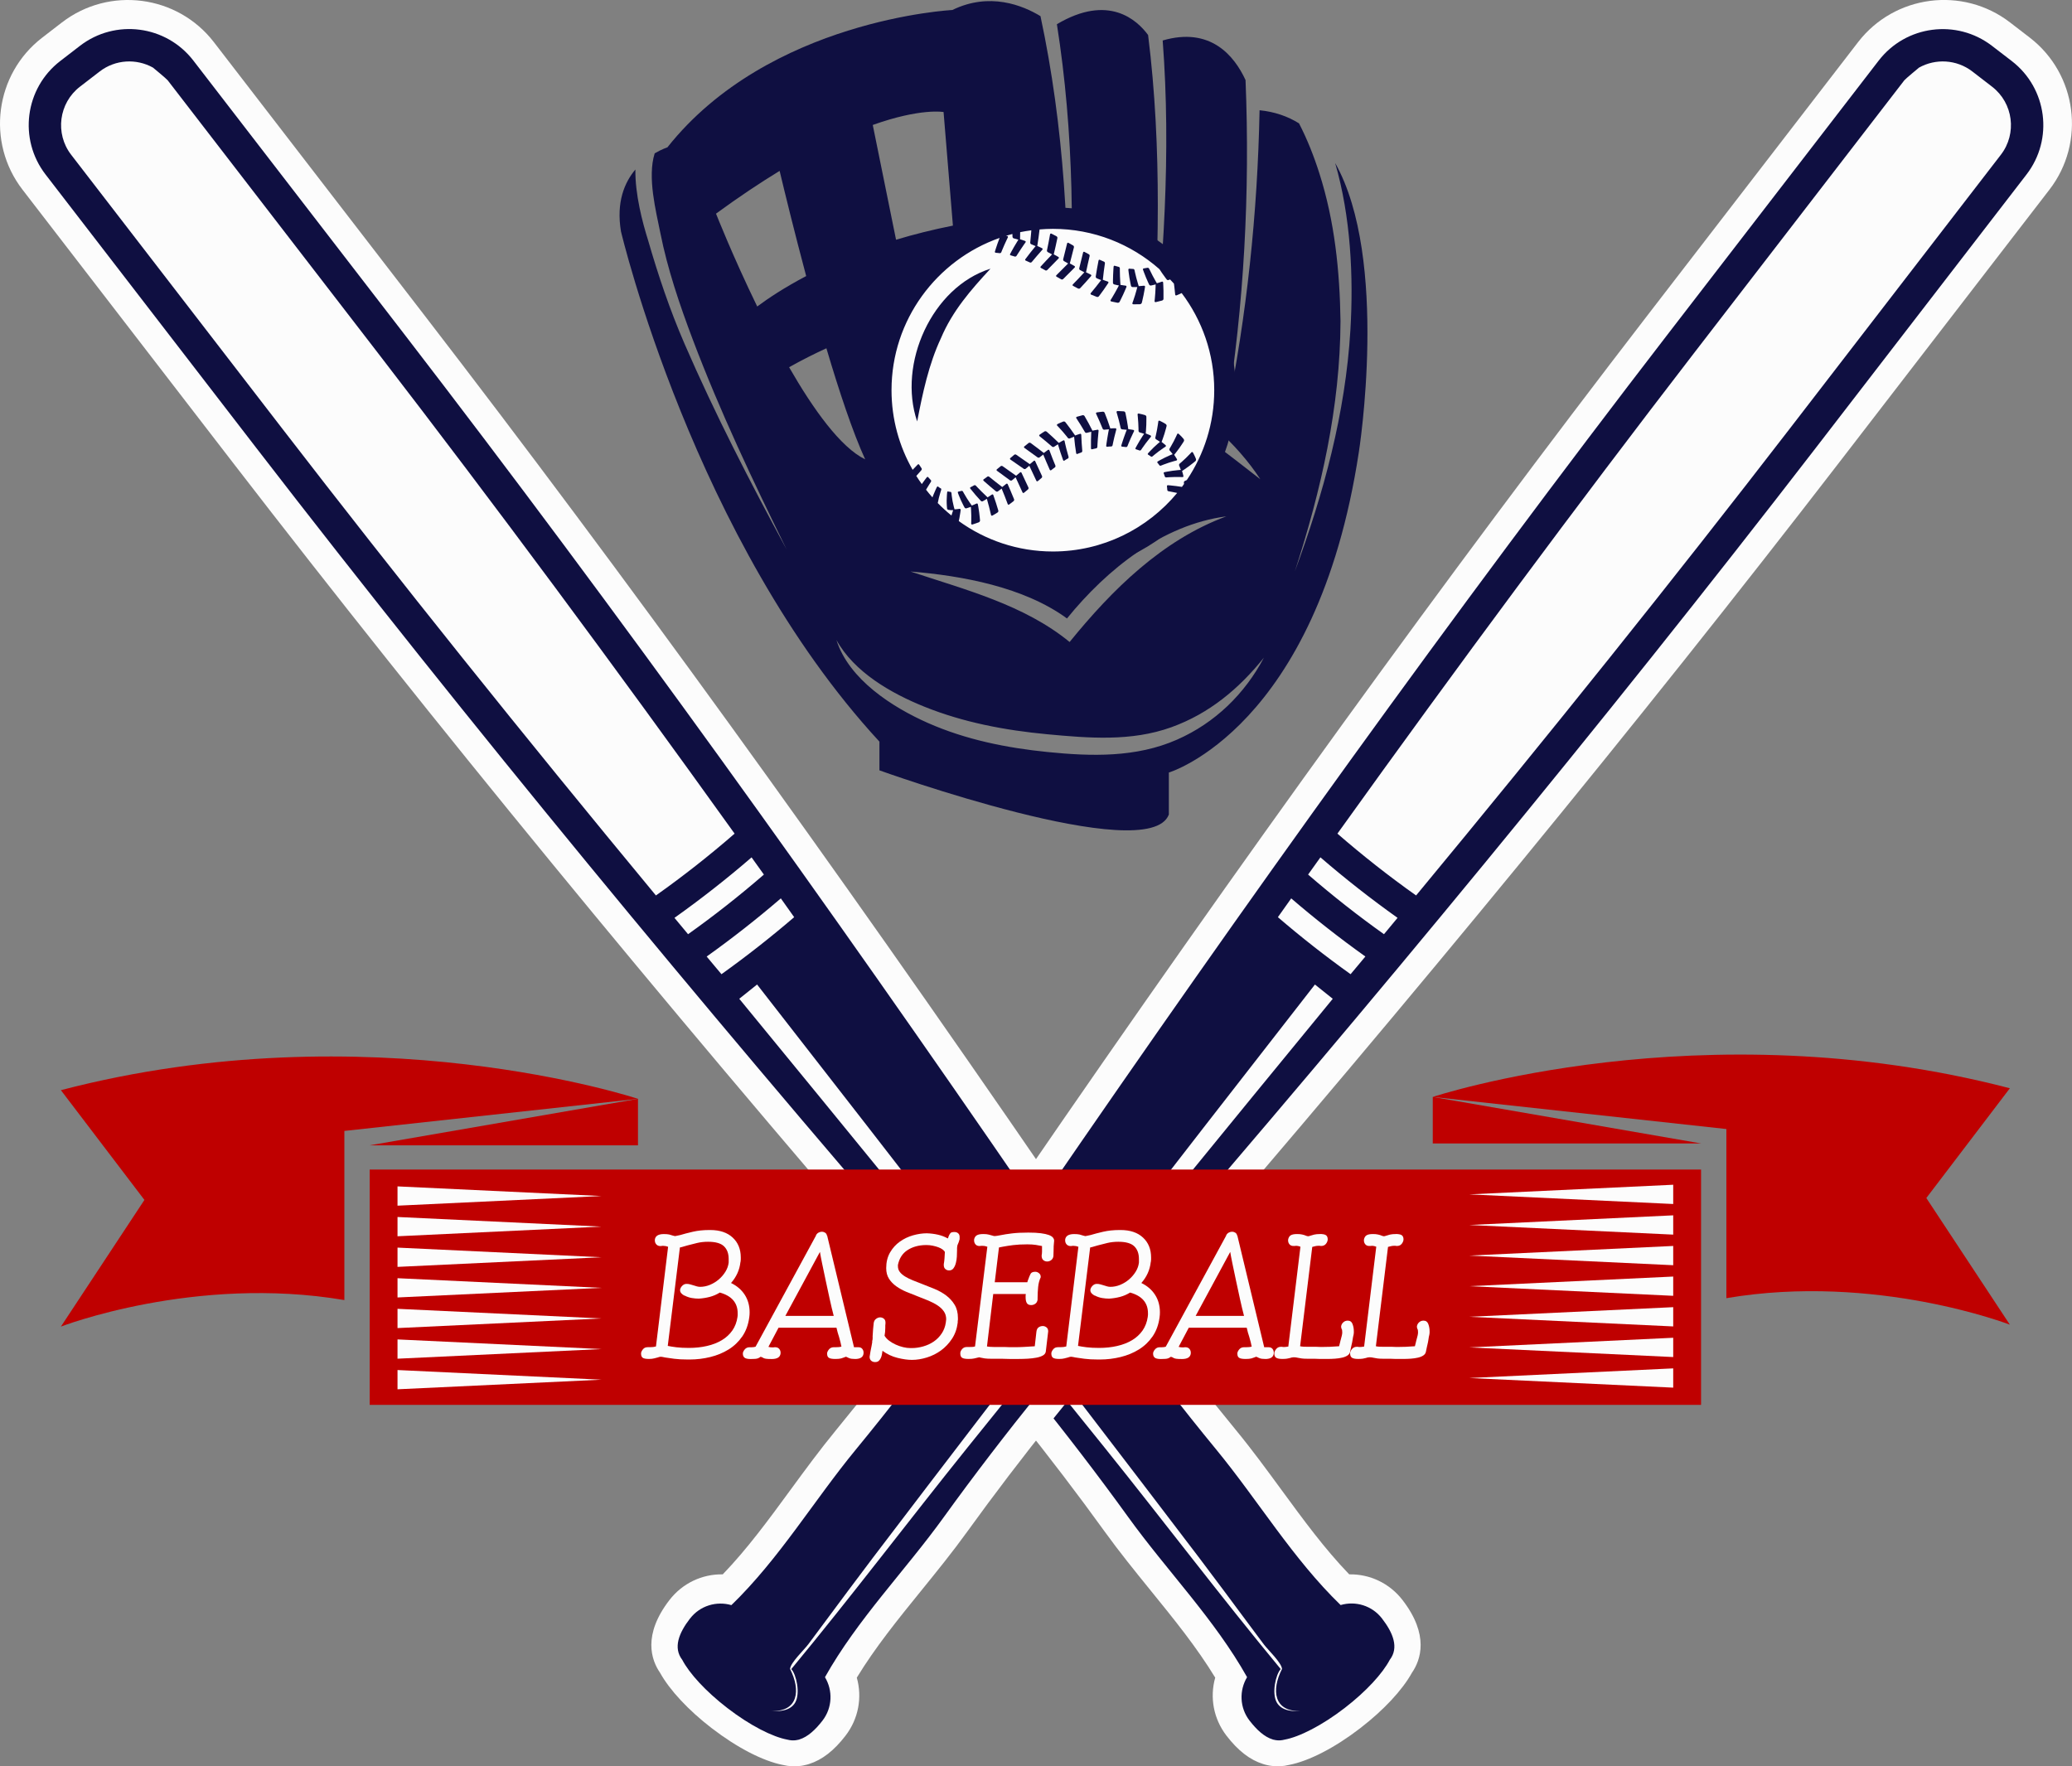 <svg id="_Слой_2" xmlns="http://www.w3.org/2000/svg" width="1080" height="920.75" viewBox="0 0 1080 920.75"><rect x="0" y="0" width="1080" height="920.75" fill="#808080" stroke="none"/><g id="Baseball03_59763117"><g id="Baseball03_59763117-2"><g><path d="M695.9 84.87c8.21 28.22 9.62 59.47 7.98 87.14-2.61 43.53-13.94 85.18-28.99 125.92 13.74-42.36 23.64-85.75 23.83-130.51-.38-26.09-3.03-52.07-11.01-77.04-2.84-8.94-6.31-17.72-10.61-26.07-5.9-3.68-12.71-6.06-20.57-6.84-1.03 53.41-6.63 106.96-17.33 159.23 9.26-57.67 12.39-116.58 10.02-174.96-5.93-12.84-18.39-27.88-43.19-20.64 4.48 58.28.35 117.62-6 175.5 4.03-59 5.75-119.45-1.6-178.35-5.73-7.81-20.63-21.62-47.54-5.63 8.91 56.42 9.45 114.46 5.39 171.31 1.63-58.53-1.66-118.14-13.94-175.51-9.22-5.61-26.53-12.68-45.94-3.21.0.0-95.58 4.84-148.55 71.63.0.0-2.84.87-6.6 3.09-3.93 12.44.69 30.16 2.94 41.46 3.74 18.85 10.08 37.53 16.86 55.48 14.17 37.5 31.32 73.59 48.97 109.55-19.06-35.18-37.31-70.54-53.24-107.27-7.58-17.49-13.68-35.58-18.96-53.87-2.96-9.4-6.81-24-6.63-36.92-5.69 6.76-10.05 17.05-7.52 32.24.0.0 38 161.21 134.73 266v14.97s140.48 50.67 150.85 23.03v-21.89s77.14-23.03 99.02-166.97c0 0 16-100.7-12.39-150.86zm-38.98 164.95c-17.65-13.62-34.57-27.64-54.87-37.34-21.49-10.27-43.38-18.32-66.49-24.16 46.2-4.55 96.52 23.55 121.36 61.5zm-205.96-10.36c-12.77-6.22-26.94-25.9-39.65-48.03 6.58-3.7 13.08-6.97 19.44-9.88 6.65 22.47 13.74 43.78 20.21 57.91zm105.18 82.94c20.83-25.67 49.7-48.82 83.07-53.23-33.41 12.33-59.61 38.29-81.69 65.5-23.61-19.37-54.34-27.24-82.95-36.75 26.82 2.18 59.15 8.05 81.57 24.47zm-80.84-156.71c8.83-2.29 16.65-3.83 23.1-4.87-1.3 27.42-6.34 45.53-12.44 57.47l-10.67-52.59zm16.52-107.29 4.87 59.21c-10.69 2.12-20.57 4.63-29.64 7.36l-12.14-59.83c25.08-8.94 36.9-6.74 36.9-6.74zm-85.45 30.69c2.66 11.17 7.69 31.78 13.84 54.82-11.54 6.07-20.03 11.76-25.52 15.86-12.71-26.11-21.48-48.4-21.48-48.4 12.03-8.81 23.06-16.13 33.16-22.29zm207.13 296.48c-21.32 9.4-44.7 8.74-67.45 6.45-21.35-2.15-42.53-6.4-62.26-15.09-18.59-8.2-41.31-22.72-47.81-43.31 9.21 16.78 28.62 27.85 45.77 34.74 20.37 8.23 42.27 12.35 64.06 14.39 21.71 2.03 43.82 3.87 64.7-3.64 19.77-7.11 35.28-20.08 48.28-36.28-10.04 18.98-25.55 34.05-45.29 42.74z" fill="#0f0f41"/><g><path d="M548.81 292.79c-49.3.0-89.4-40.1-89.4-89.4s40.1-89.4 89.4-89.4 89.4 40.1 89.4 89.4-40.1 89.4-89.4 89.4z" fill="#fcfcfc"/><g><path d="M548.81 108.08c-52.56.0-95.31 42.76-95.31 95.31s42.75 95.31 95.31 95.31 95.31-42.75 95.31-95.31-42.76-95.31-95.31-95.31zm68.76 142.65c-.34.15-.55.55-.49.89.0.0.04.3.08.67-.35.51-.71 1.02-1.09 1.52-.8-.13-1.94-.3-3.09-.44-2.07-.27-4.15-.43-4.15-.43-.35-.02-.6.18-.58.45l.2 2.08c0 .28.29.56.66.62.0.0 2.04.35 4.1.8.12.02.25.06.37.08-15.44 18.63-38.75 30.52-64.77 30.52-18.31.0-35.24-5.9-49.06-15.85.12-.51.24-1.07.34-1.62.42-2.1.64-4.18.64-4.18.04-.36-.22-.62-.56-.58.0.0-2.61.33-2.62.23.0.0-.02.0-.05.0.0-.06.0-.13-.02-.19.0.0-.59-2.05-.97-4.08-.19-1.02-.34-2.03-.43-2.8-.07-.77-.13-1.28-.13-1.28-.02-.37-.2-.68-.39-.71.0.0-.36-.04-.73-.09-.37.0-.72-.19-.72-.16-.19-.05-.39.19-.42.54.0.0-.23 2.05-.25 4.17-.02 2.1.2 4.16.2 4.16.03.36.36.69.71.74.0.0.62.11 1.23.14.63.0 1.25.01 1.25.01-.04.06-.06.12-.08.19.0.0-.32 1.16-.82 2.61-2.5-2.03-4.88-4.2-7.14-6.5.14-.77.35-1.78.6-2.77.5-2.04 1.18-4.02 1.18-4.02.12-.34.06-.71-.14-.82.0.0-.38-.21-.75-.42-.36-.28-.73-.57-.73-.57-.19-.14-.48.0-.65.32.0.0-.91 1.86-1.7 3.83-.21.51-.41 1.02-.58 1.49-1.16-1.29-2.27-2.63-3.33-3.99.1-.17.2-.35.3-.52 1.05-1.8 2.2-3.52 2.2-3.52.2-.31.21-.72.03-.94l-1.45-1.59c-.18-.21-.52-.15-.73.14.0.0-1.27 1.63-2.47 3.34-.04.05-.07.09-.1.14-.99-1.38-1.95-2.79-2.86-4.24 1.34-1.53 2.64-3 2.64-3 .23-.27.29-.7.12-.95l-1.29-1.95c-.17-.26-.52-.26-.77.0.0.0-1.26 1.31-2.61 2.71-6.99-12.25-11.01-26.42-11.01-41.51.0-36.65 23.57-67.86 56.34-79.37-.3.76-.73 1.91-1.14 3.08-.69 1.97-1.29 3.97-1.29 3.97-.11.34.04.62.34.67l2.21.23c.3.02.64-.19.77-.53.0.0.76-1.93 1.62-3.86.85-1.92 1.8-3.83 1.8-3.83.15-.33.0-.65-.36-.71.0.0-.28-.05-.65-.12 1.11-.33 2.23-.66 3.36-.96.04.87.06 1.48.06 1.48.02.37.31.72.66.81.0.0.62.13 1.21.32.62.18 1.21.36 1.21.36-.04.05-.09.1-.12.16.0.0-1.13 1.8-2.17 3.61-1.05 1.8-2.02 3.68-2.02 3.68-.17.32-.06.64.23.7l2.22.66c.3.08.68-.09.88-.39.0.0 1.1-1.77 2.28-3.52 1.15-1.75 2.4-3.48 2.4-3.48.21-.3.11-.64-.24-.76l-1.29-.45c-.65-.25-1.31-.43-1.31-.43.0.0-.03.0-.05-.02.02-.05.04-.11.05-.18.0.0.05-1.64.05-3.49 1.92-.4 3.86-.71 5.82-.97-.04.65-.1 1.39-.17 2.13-.22 2.12-.41 4.23-.41 4.23-.05.36.19.77.52.9.0.0.6.22 1.17.49.58.26 1.15.51 1.15.51-.05.04-.11.09-.15.14.0.0-1.32 1.64-2.65 3.28-1.3 1.65-2.56 3.35-2.56 3.35-.21.29-.14.63.15.74l2.24 1.01c.31.13.73.0.96-.27.0.0 1.36-1.6 2.71-3.21 1.4-1.59 2.79-3.18 2.79-3.18.25-.27.18-.62-.15-.78.0.0-.61-.3-1.23-.6-.61-.3-1.24-.57-1.24-.57-.01.0-.03.0-.05-.02.02-.05.05-.11.06-.18.0.0.31-2.1.62-4.19.27-2.12.54-4.23.54-4.23h0c2.29-.19 4.61-.31 6.96-.31 21.26.0 40.69 7.95 55.51 21.01.4.6.86 1.3 1.34 2 1.2 1.74 2.47 3.4 2.47 3.4.21.28.66.4.99.26.0.0.34-.14.74-.31.69.72 1.36 1.45 2.02 2.2.06.48.14.98.2 1.49.26 2.1.46 4.23.46 4.23.03.37.37.54.75.37.0.0.73-.31 1.46-.62.46-.21.89-.42 1.16-.55 10.64 14.09 16.98 31.62 16.98 50.61.0 17.33-5.28 33.46-14.29 46.85-.63.3-1.04.48-1.04.48z" fill="#0f0f41"/><path d="M509.67 262.86c-.06-.36-.37-.51-.68-.36.0.0-.61.27-1.21.53-.61.25-1.22.5-1.22.5.0.0-.03.01-.04.02-.02-.06-.05-.11-.09-.17.0.0-1.24-1.69-2.37-3.48-1.12-1.78-2.11-3.6-2.11-3.6-.16-.31-.5-.5-.73-.42.0.02-.44.12-.87.2-.42.1-.85.2-.85.2-.23.06-.31.35-.19.69.0.0.68 1.93 1.56 3.83.85 1.9 1.89 3.76 1.89 3.76.17.31.6.53.94.43l2.36-.77c0 .06-.01.13.0.2.0.0.18 2.09.21 4.23.05 2.13-.06 4.3-.06 4.3-.01.38.33.57.75.43.0.0 3.25-1.06 3.2-1.1.4-.18.7-.61.67-.99.0.0-.17-2.14-.45-4.24-.26-2.08-.69-4.18-.69-4.18z" fill="#0f0f41"/><path d="M517.76 258.07c-.12-.34-.45-.46-.74-.26.0.0-.55.37-1.11.72-.55.36-1.11.72-1.11.72l-.04.02c-.03-.05-.07-.1-.13-.14.0.0-1.53-1.42-3.03-2.91-1.5-1.49-2.92-3.03-2.92-3.03-.25-.26-.65-.36-.91-.21.0.05-1.92 1.02-1.92 1.02-.26.12-.28.46-.06.74.0.0 1.29 1.63 2.66 3.23 1.37 1.59 2.82 3.15 2.82 3.15.26.26.7.33 1.01.16l2.14-1.25c0 .07.0.14.03.2.0.0.59 2.01 1.11 4.07.54 2.05 1 4.14 1 4.14.08.37.43.49.77.29.0.0.67-.38 1.34-.77.66-.39 1.28-.8 1.28-.8.34-.21.52-.67.41-1.02.0.0-.6-2.04-1.24-4.05-.65-2.01-1.36-4.01-1.36-4.01z" fill="#0f0f41"/><path d="M526.94 256.31c-.84-1.94-1.68-3.88-1.68-3.88-.14-.33-.48-.42-.76-.21l-2.09 1.64-.03.03s-.08-.09-.14-.13c0 0-1.67-1.29-3.33-2.59-1.64-1.32-3.29-2.64-3.29-2.64-.28-.23-.72-.26-.98-.06.0.0-.48.38-.97.72-.48.34-.97.68-.97.68-.26.18-.25.53.01.77.0.0 1.58 1.38 3.16 2.76 1.63 1.35 3.24 2.71 3.24 2.71.29.23.75.26 1.03.04l1.97-1.48c0 .07.02.13.06.2.0.0.78 1.96 1.58 3.92.75 1.98 1.51 3.97 1.51 3.97.12.34.47.44.77.21l2.26-1.72c.29-.23.42-.69.28-1.02.0.0-.81-1.95-1.63-3.91z" fill="#0f0f41"/><path d="M532.46 246.45c-.16-.33-.5-.41-.77-.18l-2.03 1.71-.04.04s-.08-.09-.14-.13l-6.88-4.87c-.3-.22-.75-.21-1.02.01l-1.97 1.61c-.27.21-.24.56.05.77l6.8 4.98c.3.21.76.2 1.03-.02l1.9-1.58c0 .07.03.13.06.2l3.52 7.69c.14.33.49.41.77.18l2.09-1.74c.27-.24.37-.68.21-1.02l-3.59-7.65z" fill="#0f0f41"/><path d="M539.61 240.45c-.14-.33-.49-.43-.76-.2l-2.05 1.7-.04.04s-.08-.1-.14-.13l-6.94-4.83c-.29-.21-.75-.19-1.03.04l-2.03 1.72c-.27.23-.24.58.05.78l6.95 4.82c.3.2.76.19 1.02-.04l1.89-1.58c.01.06.03.13.06.2l3.59 7.64c.15.33.49.42.76.19l1.99-1.68c.26-.22.35-.66.2-.99l-3.53-7.66z" fill="#0f0f41"/><path d="M548.5 238.7c-.75-1.96-1.5-3.92-1.5-3.92-.12-.34-.45-.45-.75-.25.0.0-.55.37-1.08.78-.53.4-1.07.8-1.07.8l-.03.04c-.04-.06-.08-.1-.14-.14.0.0-1.68-1.29-3.36-2.58-1.7-1.26-3.39-2.52-3.39-2.52-.29-.21-.77-.2-1.06.03l-2.18 1.75c-.28.23-.27.59.03.8l6.86 4.94c.29.21.75.21 1.03.0l1.93-1.51c.02.07.03.13.05.2.0.0.82 1.94 1.64 3.89.85 1.93 1.69 3.86 1.69 3.86.16.33.48.43.75.23.0.0.49-.39.98-.77.49-.37.98-.73.98-.73.26-.19.36-.62.21-.96.0.0-.8-1.95-1.6-3.91z" fill="#0f0f41"/><path d="M554.92 229.96c-.06-.36-.38-.52-.69-.37.0.0-.61.27-1.18.62-.59.33-1.17.66-1.17.66.0.0-.01.01-.03.02-.03-.05-.08-.11-.12-.16.0.0-1.51-1.49-3.07-2.93-1.55-1.44-3.17-2.82-3.17-2.82-.28-.24-.77-.26-1.11-.05.0.0-.63.41-1.26.82-.61.42-1.21.83-1.21.83-.31.23-.34.59-.04.82.0.0 1.64 1.34 3.28 2.67 1.61 1.37 3.23 2.74 3.23 2.74.26.24.72.28 1.03.09.0.0.51-.33 1.03-.66.5-.34 1.04-.65 1.04-.65.0.07.01.14.03.2.0.0.57 2.02 1.23 4.03.65 2.01 1.37 3.98 1.37 3.98.11.34.42.48.67.32.0.0.48-.31.95-.62.48-.26.95-.53.95-.53.26-.14.37-.54.28-.89.0.0-.6-2.03-1.11-4.05-.52-2.02-.94-4.09-.94-4.09z" fill="#0f0f41"/><path d="M563.58 226.63c-.01-.37-.29-.58-.63-.47.0.0-.63.2-1.27.4-.63.2-1.26.44-1.26.44.0.0-.01.0-.05.02-.01-.06-.03-.11-.08-.17.0.0-1.2-1.73-2.45-3.45-1.26-1.73-2.58-3.39-2.58-3.39-.23-.28-.72-.39-1.11-.24.0.0-.7.29-1.41.59-.33.13-.72.32-.99.45-.28.13-.46.22-.46.22-.4.19-.51.56-.25.83.0.0 1.5 1.54 2.88 3.13 1.38 1.58 2.69 3.28 2.69 3.28.23.29.66.41 1 .28.0.0.57-.24 1.14-.47.57-.21 1.15-.42 1.15-.42-.01.06-.01.13-.01.2.0.0.2 2.1.44 4.17.26 2.1.6 4.17.6 4.17.06.36.32.55.6.44.0.0.52-.22 1.07-.41.54-.19 1.07-.39 1.07-.39.28-.1.49-.48.45-.84.0.0-.2-2.07-.32-4.17-.14-2.1-.21-4.21-.21-4.21z" fill="#0f0f41"/><path d="M572.06 224.01l-2.62.47s-.01.01-.05.01c-.01-.06-.01-.12-.06-.18.0.0-.94-1.88-1.95-3.74-1.01-1.86-2.09-3.71-2.09-3.71-.18-.31-.66-.51-1.04-.41l-2.92.8c-.37.12-.52.46-.3.76.0.0 1.16 1.75 2.29 3.57 1.12 1.81 2.18 3.64 2.18 3.64.18.31.6.5.94.41.0.0.6-.16 1.2-.29.6-.13 1.19-.27 1.19-.27-.01.06-.03.13-.03.21.0.0-.11 2.11-.14 4.21-.03 2.1.0 4.19.0 4.19.01.36.25.58.54.52l2.22-.5c.29-.05.55-.38.57-.74.0.0.08-2.09.25-4.19.15-2.11.38-4.2.38-4.2.04-.36-.2-.62-.55-.57z" fill="#0f0f41"/><path d="M581.42 223.27h-1.34c-.66.03-1.34.06-1.34.06.0.0-.03.0-.04.0.0-.06.0-.12-.03-.19.0.0-.65-2.02-1.37-4.02-.72-1.99-1.52-3.96-1.52-3.96-.14-.34-.59-.59-.98-.55.0.0-.77.05-1.52.16-.75.1-1.52.2-1.52.2-.4.05-.58.37-.43.7.0.0.92 1.93 1.76 3.88.86 1.94 1.64 3.9 1.64 3.9.13.33.53.59.86.55.0.0.62-.05 1.23-.11.62-.07 1.23-.09 1.23-.09-.05.06-.06.12-.08.19.0.0-.42 2.05-.75 4.15-.36 2.07-.62 4.15-.62 4.15-.05.36.15.63.44.6.0.0.57-.05 1.12-.11l1.1-.05c.31-.01.6-.31.66-.67.0.0.4-2.07.89-4.1.48-2.03 1.04-4.08 1.04-4.08.09-.35-.11-.63-.46-.63z" fill="#0f0f41"/><path d="M589.43 223.91c-.66-.11-1.31-.21-1.31-.21-.01.0-.03.0-.06.0.01-.06.01-.12.0-.19.0.0-.26-2.08-.65-4.18-.37-2.09-.83-4.19-.83-4.19-.08-.36-.48-.7-.89-.71.0.0-.79-.04-1.57-.09-.78-.05-1.56-.06-1.56-.06-.41.0-.66.28-.55.64.0.0.61 2.03 1.15 4.09.53 2.07.97 4.14.97 4.14.08.35.42.66.77.67.0.0.61.03 1.21.11.61.06 1.23.12 1.23.12-.05.05-.08.11-.11.18.0.0-.78 1.97-1.46 3.95-.69 1.97-1.29 3.98-1.29 3.98-.11.35.06.63.33.66.0.0.54.05 1.08.11.53.05 1.06.12 1.06.12.28.04.6-.19.74-.53.0.0.74-1.95 1.6-3.88.85-1.93 1.78-3.8 1.78-3.8.17-.32.02-.64-.32-.72.0.0-.66-.13-1.32-.23z" fill="#0f0f41"/><path d="M599.68 226.97s-.61-.26-1.23-.52c-.62-.26-1.24-.5-1.24-.5.0.0-.01.0-.05-.01.03-.06.05-.12.05-.18.0.0.2-2.1.28-4.23.07-2.13.04-4.29.04-4.29-.01-.37-.35-.76-.76-.87.0.0-.79-.22-1.57-.43-.8-.18-1.58-.35-1.58-.35-.41-.09-.72.13-.67.5.0.0.23 2.13.35 4.25.14 2.11.14 4.24.14 4.24.0.37.28.74.61.83.0.0.58.17 1.16.34.59.2 1.17.4 1.17.4-.04.05-.09.09-.14.16.0.0-1.2 1.74-2.26 3.53-1.07 1.79-2.06 3.65-2.06 3.65-.17.32-.09.63.17.71.0.0.49.13.95.31.48.16.96.32.96.32.26.09.6-.06.8-.36.0.0 1.13-1.73 2.41-3.41 1.26-1.7 2.62-3.29 2.62-3.29.23-.27.17-.62-.15-.78z" fill="#0f0f41"/><path d="M607.47 232.86c.3-.19.35-.55.09-.79.0.0-.51-.43-1.03-.86-.51-.43-1.05-.82-1.05-.82-.01.0-.03-.01-.04-.03.03-.05.06-.1.09-.16.0.0.77-1.96 1.4-4 .65-2.04 1.15-4.14 1.15-4.14.09-.36-.17-.84-.55-1.07.0.0-.74-.43-1.47-.86-.75-.38-1.5-.76-1.5-.76-.4-.2-.75-.07-.8.31.0.0-.26 2.15-.66 4.23-.37 2.08-.89 4.14-.89 4.14-.09.35.08.78.37.96.0.0.52.31 1.04.63.5.35 1.01.7 1.01.7-.06.03-.12.07-.17.11.0.0-1.63 1.36-3.12 2.8-1.51 1.46-2.9 3.01-2.9 3.01-.24.27-.26.59-.04.71.03-.04 1.55 1.04 1.55 1.04.2.14.55.08.83-.15.0.0 1.55-1.36 3.24-2.61 1.69-1.28 3.45-2.39 3.45-2.39z" fill="#0f0f41"/><path d="M613.13 240.08c.35-.09.52-.41.34-.73.0.0-.36-.56-.71-1.13-.35-.58-.72-1.12-.72-1.12l-.03-.04s.09-.08.14-.13c0 0 1.33-1.61 2.58-3.37 1.24-1.74 2.37-3.59 2.37-3.59.18-.31.09-.86-.21-1.21.0.0-.58-.66-1.17-1.31-.61-.6-1.25-1.21-1.25-1.21-.33-.32-.73-.3-.87.04.0.0-.86 1.99-1.86 3.87-.97 1.88-2.1 3.68-2.1 3.68-.18.31-.15.78.06 1.04.0.0.42.45.81.92.37.49.74.98.74.98-.07.0-.13.03-.2.05.0.0-1.97.78-3.82 1.7-1.89.91-3.69 1.98-3.69 1.98-.31.18-.43.47-.28.65.0.0.31.34.57.71.26.36.53.72.53.72.16.18.49.26.83.12.0.0 1.9-.8 3.91-1.45 2-.68 4.02-1.17 4.02-1.17z" fill="#0f0f41"/><path d="M623.34 239.12s-.31-.79-.69-1.57c-.4-.77-.78-1.54-.78-1.54-.21-.41-.6-.51-.84-.23.0.0-1.46 1.61-3 3.08-1.52 1.48-3.15 2.83-3.15 2.83-.28.24-.4.68-.26 1.01.0.0.23.56.46 1.13.24.57.41 1.15.41 1.15-.08-.01-.14-.02-.2-.01.0.0-2.09.14-4.18.44-2.09.29-4.11.72-4.11.72-.35.07-.55.33-.46.55.0.0.05.11.12.27.06.16.15.37.21.61.15.46.31.92.31.92.08.24.43.41.8.38.0.0 2.06-.17 4.14-.2 2.09-.05 4.21.04 4.21.04.37.02.6-.25.5-.59.0.0-.15-.65-.31-1.29-.15-.65-.38-1.28-.38-1.28-.01-.01-.01-.03-.03-.05.06-.01.12-.04.19-.08.0.0 1.76-1.14 3.48-2.42 1.75-1.26 3.36-2.66 3.36-2.66.28-.24.37-.77.18-1.19z" fill="#0f0f41"/><path d="M544.85 140.94c.3.16.75.08 1.01-.18l5.91-6.04c.26-.26.21-.61-.11-.79l-2.39-1.33s-.02-.01-.05-.02c.03-.05.06-.11.08-.18.0.0.48-2.06.95-4.12.44-2.08.9-4.16.9-4.16.08-.35-.13-.79-.49-.97l-2.58-1.34c-.36-.17-.69-.01-.75.35.0.0-.38 2.08-.77 4.17-.42 2.07-.84 4.16-.84 4.16-.07.36.12.78.45.95l2.23 1.19c-.06.04-.11.08-.15.12.0.0-1.46 1.53-2.91 3.05-1.43 1.56-2.87 3.1-2.87 3.1-.25.27-.2.62.1.77l2.29 1.24z" fill="#0f0f41"/><path d="M556.79 137.35c-.06.04-.12.07-.17.12l-5.99 5.98c-.26.26-.21.62.09.79l2.4 1.36c.32.18.78.12 1.04-.14l5.99-6c.25-.26.2-.61-.1-.79l-2.4-1.34s-.02-.01-.05-.02c.05-.05.06-.11.08-.17l2.09-8.2c.09-.35-.09-.78-.41-.97l-2.41-1.36c-.32-.18-.65-.04-.74.31l-2.04 8.22c-.08.36.11.79.42.97l2.21 1.26z" fill="#0f0f41"/><path d="M562.16 145.2c-1.47 1.53-2.95 3.05-2.95 3.05-.26.26-.2.62.14.8l2.58 1.35c.35.18.83.11 1.08-.16.0.0 1.44-1.57 2.88-3.13 1.4-1.59 2.81-3.18 2.81-3.18.23-.27.17-.62-.17-.78.0.0-.6-.3-1.21-.6-.61-.31-1.23-.62-1.23-.62.0.0-.01.0-.05-.02.03-.05.06-.12.08-.18.0.0.44-2.07.89-4.13.46-2.05.94-4.11.94-4.11.09-.35-.09-.77-.4-.94l-2.29-1.24c-.31-.18-.62-.03-.71.32l-2.01 8.21c-.08.35.12.78.43.95l2.26 1.18c-.06.04-.12.08-.17.13.0.0-1.44 1.54-2.9 3.09z" fill="#0f0f41"/><path d="M571.63 145.05s.57.27 1.17.5c.6.23 1.19.46 1.19.46-.05.05-.09.1-.14.15.0.0-1.27 1.69-2.61 3.35-1.35 1.64-2.7 3.29-2.7 3.29-.23.28-.12.64.23.8l2.87 1.14c.39.16.89.04 1.11-.27.0.0 1.32-1.7 2.55-3.45 1.23-1.73 2.38-3.49 2.38-3.49.2-.3.09-.64-.26-.76.0.0-.65-.22-1.29-.44-.64-.21-1.27-.47-1.27-.47-.02.0-.03.0-.05-.02.03-.06.05-.12.05-.19.0.0.2-2.11.48-4.2.26-2.09.58-4.15.58-4.15.06-.35-.14-.75-.43-.88.0.0-.55-.24-1.11-.49-.55-.24-1.12-.5-1.12-.5-.29-.15-.58.03-.66.38.0.0-.39 2.08-.78 4.15-.34 2.08-.68 4.16-.68 4.16-.04.37.17.77.5.92z" fill="#0f0f41"/><path d="M582.49 157.81c.43.09.92-.14 1.09-.47.0.0.99-1.92 1.88-3.85.89-1.93 1.68-3.88 1.68-3.88.12-.34-.05-.65-.4-.7.0.0-.67-.1-1.35-.19-.67-.09-1.33-.21-1.33-.21-.02.0-.03.0-.06.0.02-.06.02-.12.02-.19.0.0-.18-2.12-.25-4.23-.09-2.11-.06-4.18-.06-4.18.0-.36-.23-.68-.51-.77l-2.18-.6c-.27-.09-.54.11-.57.48.0.0-.17 2.11-.25 4.19-.09 2.09-.09 4.22-.09 4.22.0.36.29.73.63.83.0.0.61.17 1.24.29.63.13 1.24.26 1.24.26-.04.05-.07.11-.1.17.0.0-.97 1.88-2.03 3.74-1.04 1.87-2.2 3.68-2.2 3.68-.19.3-.03.67.4.76l3.19.67z" fill="#0f0f41"/><path d="M589.5 148.95c.06.36.43.67.79.69.0.0.65.01 1.27.0.64.0 1.29-.01 1.29-.01-.04.06-.06.12-.09.19.0.0-.5 2.04-1.14 4.08-.63 2.05-1.37 4.09-1.37 4.09-.13.35.13.64.57.64l3.35-.04c.45-.04.87-.37.97-.72.0.0.54-2.09.95-4.18.43-2.09.74-4.16.74-4.16.06-.35-.18-.62-.54-.59l-2.72.23h-.05c0-.06-.01-.13-.03-.19.0.0-.65-2.03-1.18-4.07-.54-2.03-.95-4.07-.95-4.07-.08-.35-.37-.62-.65-.63l-2.12-.15c-.27.0-.48.24-.44.6.0.0.21 2.06.55 4.13.34 2.07.8 4.14.8 4.14z" fill="#0f0f41"/><path d="M597.26 144.51c.8 1.93 1.72 3.84 1.72 3.84.16.33.59.55.94.48.01.06 2.47-.58 2.47-.58-.01.06-.01.13-.03.2.0.0-.03 2.11-.18 4.25-.13 2.15-.38 4.27-.38 4.27-.05.36.28.61.69.51l3.18-.8c.43-.11.78-.48.78-.86.0.0.04-2.17.0-4.3-.04-2.14-.18-4.24-.18-4.24-.01-.36-.32-.56-.66-.45.0.0-.65.21-1.29.43-.63.24-1.31.37-1.31.37-.01.0-.03.01-.04.01-.02-.05-.03-.11-.08-.17.0.0-1.08-1.83-2.06-3.68-.98-1.86-1.87-3.73-1.87-3.73-.15-.32-.49-.52-.78-.48l-2.11.36c-.28.06-.41.34-.29.68.0.0.69 1.96 1.49 3.89z" fill="#0f0f41"/><path d="M478.06 219.7c2.84-14.68 6.01-29.78 12.39-43.4 5.97-14.15 15.54-25.14 25.82-36.23-30.59 9.6-48.44 49.66-38.21 79.63z" fill="#0f0f41"/></g></g></g><g><g><path d="M709.04 900.85c-13.22 10.19-26.7 17.15-37.11 19.18-3.08.75-6.22.91-9.33.48-.74-.09-1.43-.23-2.1-.38-.41-.09-.8-.17-1.18-.28.0.0-.83-.26-1.04-.32-6.79-2.13-12.99-6.95-18.97-14.71-6.79-8.81-8.82-19.98-5.9-30.29-9.59-15.76-21.32-30.24-33.67-45.45-8.01-9.87-16.29-20.08-23.95-30.7-27.61-38.27-59.91-78.63-101.65-127.01C341.31 517.44 226.01 376.82 121.64 241.49 98.31 211.24 11.73 98.87 11.73 98.87-7.29 74.2-2.69 38.65 21.98 19.64l10.27-7.92C56.93-7.29 92.47-2.69 111.49 21.98c0 0 86.61 112.36 109.92 142.61C325.7 299.97 432.32 447.28 547.35 614.93c36.16 52.69 66.96 94.21 96.94 130.65 8.32 10.11 16.07 20.72 23.58 30.97 11.58 15.81 22.58 30.84 35.39 44.14 10.7-.2 21 4.6 27.79 13.4 14.03 18.19 9.5 31.23 4.88 37.93-5 9.02-14.74 19.46-26.88 28.82z" fill="#fcfcfc"/><path d="M698.79 836.7c-24.93-24.14-42.9-54.38-64.92-81.17-34.73-42.22-66.77-86.58-97.69-131.64-104.9-152.88-213.52-304.36-325.47-449.71-36.63-47.55-73.29-95.07-109.93-142.61-14.21-18.44-40.69-21.87-59.13-7.66l-10.27 7.92c-18.43 14.21-21.86 40.68-7.64 59.13 36.63 47.53 73.26 95.09 109.91 142.62 112.04 145.27 230.87 288.89 351.99 429.27 35.7 41.38 70.44 83.65 102.43 127.99 20.28 28.12 44.97 53.19 61.95 83.44-4.14 6.89-3.93 15.89 1.27 22.63 3.7 4.79 7.74 8.53 12.08 9.84.09.03.21.07.32.1.15.05.32.06.48.1.31.07.6.14.92.18 1.44.21 2.92.13 4.42-.27 7.79-1.41 19.59-7.42 31.43-16.54 11.24-8.67 19.75-18.03 23.46-25.09 4.84-6.31 1.77-14-4.06-21.54-5.2-6.76-13.84-9.26-21.55-7zm-73.65-24.52c8.6 11.32 17.03 22.76 25.52 34.16 2.7 3.61 5.39 7.23 8.08 10.84 2.09 2.8 9.32 9.61 9.49 12.83-5.63 10.96-4.38 22.52 9.96 21.91-4.53.31-10.22-.04-12.73-4.53-2.64-4.75-.55-14.43 2.1-17.32-31.38-37.91-61.12-77.27-91.94-115.63-35.38-43.99-70.95-87.81-106.63-131.55-27.83-34.13-55.73-68.2-83.66-102.24 3.09-2.47 6.19-4.96 9.29-7.44 77.41 99.21 154.34 198.79 230.52 298.96zm-211.19-334.07c-12.2 10.46-24.84 20.39-37.9 29.73-2.56-3.07-5.15-6.16-7.71-9.21 13.33-9.51 26.23-19.63 38.66-30.32 2.31 3.25 4.64 6.53 6.95 9.8zm-15.78-22.21c-12.68 10.98-25.85 21.37-39.53 31.09-2.37-2.85-4.71-5.69-7.08-8.53 13.88-9.87 27.3-20.39 40.19-31.53 2.15 2.99 4.28 5.97 6.42 8.98zm-56.28 10.89c-69.56-84.05-134.12-164.7-194.89-243.52-23.34-30.25-109.92-142.61-109.92-142.61-8.51-11.05-6.45-26.96 4.6-35.48l10.27-7.91c8.24-6.36 19.22-6.82 27.79-2.03.0.0 7.06 5.82 7.68 6.63.0.0 86.61 112.35 109.92 142.6 60.65 78.74 122.1 161.57 185.56 250.09-13.13 11.41-26.81 22.18-41.01 32.23z" fill="#0f0f41"/></g><g><path d="M370.96 900.86c13.23 10.18 26.71 17.15 37.1 19.18 3.09.75 6.22.9 9.34.49.73-.09 1.42-.23 2.11-.4.4-.08.78-.17 1.18-.27.0.0.83-.26 1.04-.32 6.78-2.13 12.99-6.95 18.97-14.72 6.79-8.81 8.81-19.99 5.9-30.28 9.6-15.77 21.32-30.24 33.67-45.47 8-9.86 16.27-20.07 23.93-30.69 27.61-38.27 59.91-78.63 101.66-127.01 132.83-153.94 248.12-294.56 352.48-429.89 23.33-30.25 109.91-142.62 109.91-142.62 19.02-24.67 14.43-60.22-10.24-79.23l-10.29-7.92c-24.67-19.01-60.21-14.41-79.23 10.26.0.0-86.6 112.36-109.92 142.62-104.27 135.38-210.89 282.69-325.93 450.34-36.16 52.69-66.96 94.21-96.93 130.65-8.32 10.12-16.09 20.72-23.6 30.97-11.58 15.81-22.58 30.84-35.38 44.14-10.71-.2-21 4.6-27.8 13.41-14.02 18.19-9.49 31.23-4.87 37.92 5.01 9.02 14.73 19.46 26.87 28.83z" fill="#fcfcfc"/><path d="M359.67 843.7c-5.82 7.55-8.89 15.24-4.06 21.54 3.69 7.06 12.22 16.43 23.47 25.1 11.82 9.12 23.63 15.12 31.43 16.53 1.5.4 2.97.48 4.42.27.32-.03.6-.11.91-.18.17-.03.32-.06.49-.09.11-.04.21-.08.32-.11 4.33-1.31 8.37-5.04 12.07-9.83 5.2-6.75 5.43-15.74 1.28-22.63 16.99-30.26 41.67-55.33 61.95-83.45 31.98-44.34 66.72-86.6 102.43-127.98 121.13-140.38 239.95-283.99 351.98-429.27 36.66-47.53 73.28-95.08 109.92-142.62 14.22-18.44 10.79-44.91-7.64-59.13l-10.29-7.91c-18.44-14.21-44.91-10.78-59.12 7.66-36.63 47.54-73.29 95.06-109.92 142.61-111.96 145.35-220.58 296.83-325.48 449.71-30.93 45.07-62.95 89.42-97.69 131.65-22.02 26.77-39.98 57.03-64.92 81.16-7.71-2.25-16.36.25-21.55 7zm325.72-330.48c3.1 2.49 6.19 4.97 9.29 7.44-27.94 34.04-55.84 68.1-83.65 102.23-35.68 43.74-71.26 87.57-106.63 131.55-30.84 38.37-60.57 77.72-91.94 115.63 2.64 2.9 4.73 12.57 2.09 17.32-2.49 4.48-8.18 4.84-12.71 4.53 14.34.6 15.59-10.94 9.96-21.91.16-3.22 7.4-10.03 9.48-12.83 2.69-3.62 5.38-7.23 8.07-10.84 8.49-11.41 16.93-22.85 25.53-34.17 76.17-100.16 153.11-199.74 230.52-298.96zm-12.37-44.91c12.42 10.68 25.32 20.79 38.66 30.31-2.56 3.07-5.14 6.15-7.7 9.22-13.07-9.34-25.72-19.26-37.9-29.73 2.32-3.27 4.63-6.55 6.95-9.8zm15.23-21.39c12.91 11.14 26.31 21.66 40.21 31.54-2.37 2.84-4.71 5.68-7.08 8.53-13.68-9.72-26.85-20.11-39.55-31.09 2.15-3.01 4.28-5.99 6.42-8.98zm8.86-12.36c63.45-88.52 124.92-171.35 185.56-250.09 23.31-30.25 109.92-142.6 109.92-142.6.62-.8 7.68-6.63 7.68-6.63 8.58-4.78 19.54-4.33 27.8 2.03l10.27 7.92c11.04 8.52 13.11 24.43 4.59 35.47.0.0-86.58 112.36-109.9 142.61-60.78 78.82-125.35 159.48-194.91 243.52-14.2-10.05-27.87-20.82-41.01-32.23z" fill="#0f0f41"/></g></g><g><g><path d="M192.7 609.67h693.95v122.67H192.7z" fill="#bf0000"/><path d="M192.7 597.04 332.54 572.81V597.04H192.7z" fill="#bf0000"/><path d="M332.54 572.81s-139.84-46.52-300.8-4.52l43.54 57.22-43.54 66.03s69.92-27.06 147.76-13.83v-88.17l153.04-16.72z" fill="#bf0000"/><g><path d="M207.2 618.45 313.5 623.47 207.2 628.5V618.45z" fill="#fcfcfc"/><path d="M207.2 634.4 313.5 639.42 207.2 644.45V634.4z" fill="#fcfcfc"/><path d="M207.2 650.36 313.5 655.39 207.2 660.41V650.36z" fill="#fcfcfc"/><path d="M207.2 666.31 313.5 671.34 207.2 676.35V666.31z" fill="#fcfcfc"/><path d="M207.2 682.27 313.5 687.29 207.2 692.31V682.27z" fill="#fcfcfc"/><path d="M207.2 698.22 313.5 703.25 207.2 708.27V698.22z" fill="#fcfcfc"/><path d="M207.2 714.18 313.5 719.21 207.2 724.22V714.18z" fill="#fcfcfc"/></g><path d="M886.65 596.06 746.81 571.82V596.06H886.65z" fill="#bf0000"/><path d="M746.81 571.82s139.84-46.52 300.8-4.52l-43.54 57.21 43.54 66.03s-69.93-27.06-147.76-13.82v-88.17l-153.03-16.72z" fill="#bf0000"/><g><path d="M872.14 617.59 765.84 622.61 872.14 627.63V617.59z" fill="#fcfcfc"/><path d="M872.14 633.54 765.84 638.57 872.14 643.59V633.54z" fill="#fcfcfc"/><path d="M872.14 649.5 765.84 654.52 872.14 659.54V649.5z" fill="#fcfcfc"/><path d="M872.14 665.45 765.84 670.47 872.14 675.49V665.45z" fill="#fcfcfc"/><path d="M872.14 681.41 765.84 686.43 872.14 691.45V681.41z" fill="#fcfcfc"/><path d="M872.14 697.36 765.84 702.39 872.14 707.41V697.36z" fill="#fcfcfc"/><path d="M872.14 713.32 765.84 718.34 872.14 723.36V713.32z" fill="#fcfcfc"/></g></g><g><path d="M386.9 696.66c-1.92 2.78-4.3 5.05-7.15 6.81-2.85 1.76-6.02 3.07-9.54 3.93-3.52.87-7.1 1.29-10.74 1.29h-.96c-2.81.0-5.18-.13-7.1-.38-1.92-.26-3.49-.48-4.7-.67-.51-.13-.99-.22-1.44-.29-.45-.06-.73-.1-.86-.1-.19.0-.43.03-.72.1-.29.06-.59.16-.91.29-.51.13-1.14.29-1.87.48-.74.19-1.61.28-2.64.28-1.6.0-2.68-.2-3.26-.61-.58-.41-.86-1.12-.86-2.12v-.38c.13-.69.48-1.36 1.06-2.03.58-.66 1.37-.99 2.39-.99h1.15c1.28.0 2.33-.13 3.16-.38l6.33-51.96c-.83-.32-1.63-.48-2.4-.48h-.67c-.13.0-.26.02-.38.05-.13.03-.26.05-.39.05h-.19c-.9.0-1.6-.29-2.11-.87-.51-.58-.77-1.25-.77-2.02v-.48c.26-1.92 1.82-2.88 4.7-2.88 1.21.0 2.16.08 2.83.24.67.16 1.26.34 1.77.53.32.06.58.13.77.19.19.06.35.1.48.1.19.0.53-.07 1.01-.2.48-.12 1.07-.25 1.77-.38 1.66-.51 3.81-1.07 6.43-1.68 2.62-.61 5.5-.91 8.63-.91h.48c4.99.0 8.88 1.31 11.7 3.93 2.81 2.62 4.22 6.07 4.22 10.36v1.06c0 .38-.03.74-.09 1.05l-.1.39c-.45 4.03-2.08 7.64-4.89 10.83 3.07 1.47 5.45 3.52 7.15 6.14 1.69 2.62 2.54 5.69 2.54 9.21.0.45-.02.88-.05 1.29-.03.42-.08.85-.14 1.3-.51 3.83-1.73 7.14-3.64 9.92zm-2.4-11.13v-.96c0-5.45-3.1-9.04-9.3-10.78-1.66 1.03-3.4 1.78-5.23 2.26-1.82.48-3.72.78-5.7.91-1.22.0-2.47-.11-3.74-.33-1.28-.23-2.53-.66-3.74-1.3v.1c-1.53-.83-2.3-1.76-2.3-2.79v-.39c.13-.7.51-1.38 1.15-2.02.64-.64 1.37-.96 2.21-.96.64.0 1.24.08 1.82.24.58.16 1.18.34 1.82.53.58.19 1.15.36 1.73.53s1.15.24 1.73.24c1.73.0 3.44-.35 5.13-1.05 1.69-.7 3.23-1.65 4.6-2.83 1.37-1.18 2.52-2.52 3.45-4.03.92-1.5 1.48-3.08 1.68-4.75v-1.82c0-2.88-.82-5.1-2.45-6.66-1.63-1.57-4.4-2.35-8.29-2.35-2.05.0-3.95.21-5.71.63-1.76.42-3.47.85-5.13 1.3-.7.19-1.36.38-1.97.57-.6.2-1.23.36-1.87.48l-6.33 51.3c1.21.26 2.72.5 4.51.72 1.79.22 3.96.33 6.52.33 3.32.0 6.46-.33 9.4-1.01 2.94-.67 5.53-1.68 7.77-3.03 2.24-1.34 4.06-3.03 5.47-5.05 1.41-2.02 2.3-4.38 2.68-7.07.06-.39.1-.71.1-.97z" fill="#fcfcfc"/><path d="M445.6 708.41c-1.22.0-2.13-.11-2.73-.34-.61-.22-1.07-.43-1.39-.62-.26-.13-.41-.19-.48-.19-.19.0-.48.1-.86.29-.45.19-1.02.38-1.73.58-.7.19-1.69.28-2.98.28-1.66.0-2.8-.2-3.4-.61-.61-.41-.91-1.12-.91-2.12v-.38c.13-.69.5-1.36 1.1-2.03.6-.66 1.42-.99 2.44-.99h1.15c1.15.0 2.08-.1 2.78-.29-.13-.65-.29-1.39-.48-2.23-.19-.84-.45-1.78-.76-2.81-.26-.77-.5-1.55-.72-2.32-.22-.77-.43-1.61-.62-2.51h-30.21l-5.27 9.97c.58.2 1.25.29 2.01.29h.48c.19.0.45-.03.77-.09h.29c.89.0 1.58.28 2.06.85.48.57.72 1.19.72 1.89v.48c-.19 1.95-1.73 2.93-4.6 2.93-1.41.0-2.4-.05-2.98-.14-.58-.1-.99-.21-1.25-.34-.7-.45-1.21-.67-1.53-.67-.13.0-.26.06-.38.19-.19.19-.58.4-1.15.62-.58.23-1.79.34-3.64.34-1.6.0-2.69-.23-3.26-.71-.58-.47-.86-1.15-.86-2.03v-.38c.13-.69.5-1.36 1.1-2.03.61-.66 1.42-.99 2.45-.99h1.05c.77.0 1.44-.1 2.02-.29l31.55-58.02h-.09c.32-.64.77-1.12 1.34-1.44.58-.32 1.18-.48 1.82-.48.51.0 1.04.16 1.58.48.54.32.88.83 1.01 1.53h.1l14 58.21h2.3c.89.0 1.57.28 2.01.85s.67 1.19.67 1.89v.38c-.13 2.01-1.63 3.02-4.51 3.02zm-13.19-31.5c-.74-3.36-1.44-6.62-2.11-9.78-.67-3.16-1.28-6.05-1.82-8.68-.54-2.62-.91-4.57-1.1-5.85l-18.03 33.37h25.22c-.71-2.69-1.43-5.71-2.16-9.06z" fill="#fcfcfc"/><path d="M499.2 688.66v.77c-.38 3.2-1.37 6.01-2.97 8.44-1.6 2.43-3.52 4.46-5.75 6.09-2.24 1.63-4.7 2.86-7.38 3.69-2.69.83-5.28 1.24-7.77 1.24-2.18.0-4.67-.35-7.48-1.04-2.81-.69-5.44-1.92-7.87-3.68-.06.57-.16 1.2-.29 1.89-.13.7-.33 1.34-.62 1.94-.29.6-.66 1.09-1.1 1.47-.45.37-1.05.56-1.82.56-.83.0-1.52-.23-2.06-.71-.55-.47-.82-1.18-.82-2.13l.1-.47c.13-.7.22-1.31.29-1.85.06-.54.16-1.06.29-1.56.13-.5.24-1.04.33-1.62.09-.58.21-1.21.34-1.92v-.67c.19-.64.27-1.21.24-1.73-.03-.51-.02-1.12.05-1.82.06-.89.13-1.84.19-2.83.06-.99.16-1.93.29-2.83v-.1c.13-1.02.54-1.79 1.25-2.3.7-.51 1.41-.77 2.11-.77s1.34.22 1.92.67c.58.44.87 1.12.87 2.01v.48c-.06.38-.1.77-.1 1.15v1.06c0 1.6-.13 3-.38 4.22.58.96 1.37 1.82 2.4 2.59 1.02.77 2.16 1.44 3.41 2.01 1.24.58 2.54 1.02 3.88 1.34 1.34.32 2.59.48 3.74.48h.76c1.98.0 3.98-.29 6-.87 2.02-.58 3.84-1.42 5.47-2.54 1.63-1.12 3-2.51 4.12-4.18 1.12-1.66 1.84-3.59 2.16-5.76l.19-1.73v.1c0-1.6-.42-3-1.25-4.18-.83-1.19-1.93-2.22-3.31-3.12-1.37-.9-2.94-1.71-4.7-2.45-1.76-.74-3.57-1.46-5.42-2.16-2.05-.77-4.06-1.57-6.04-2.4-1.98-.83-3.76-1.81-5.32-2.93-1.57-1.12-2.83-2.44-3.79-3.94-.96-1.51-1.44-3.35-1.44-5.52.0-3.14.67-5.86 2.01-8.17 1.34-2.3 3.05-4.19 5.13-5.66 2.07-1.47 4.36-2.56 6.86-3.27 2.49-.7 4.89-1.05 7.19-1.05 1.98.06 3.9.3 5.75.72 1.86.42 3.58 1.07 5.18 1.97.13-.38.26-.67.38-.86h-.09c.38-.89.73-1.54 1.06-1.92.32-.38 1.02-.58 2.11-.58.77.0 1.41.22 1.92.67.51.45.77 1.05.77 1.82v1.24c-.13.51-.27.99-.43 1.44-.16.45-.31.8-.43 1.06-.26.51-.38.93-.38 1.25-.06.25-.1.54-.1.86v1.05c0 1.03-.03 2.14-.1 3.36-.06 1.21-.24 2.37-.53 3.45-.29 1.09-.7 2-1.25 2.73-.55.74-1.29 1.1-2.25 1.1-.77.0-1.42-.24-1.97-.72-.55-.48-.82-1.16-.82-2.06v-.48c.13-.58.21-1.11.24-1.58.03-.48.08-.97.14-1.49.06-.51.09-1.02.09-1.53.0-.58.03-1.15.1-1.73-.19-.45-.59-.9-1.2-1.34-.61-.45-1.34-.83-2.21-1.15-.86-.32-1.82-.59-2.88-.81-1.05-.22-2.13-.34-3.21-.34h-.58c-3.64.06-6.78.94-9.4 2.64-2.62 1.69-4.28 4.27-4.99 7.72v.67c0 1.15.33 2.16 1.01 3.02.67.86 1.58 1.65 2.73 2.35 1.15.7 2.48 1.36 3.98 1.97 1.5.61 3.09 1.23 4.75 1.87 2.17.83 4.38 1.71 6.62 2.63 2.24.93 4.25 2.06 6.04 3.4 1.79 1.34 3.26 2.96 4.41 4.84 1.15 1.88 1.73 4.17 1.73 6.86v1.06c-.07.19-.1.38-.1.57z" fill="#fcfcfc"/><path d="M545.13 704.48c-.13.89-.64 1.6-1.53 2.11-.9.51-2.03.9-3.4 1.15-1.38.26-2.86.43-4.46.53-1.6.09-3.16.14-4.7.14h-4.89c-.7.0-1.38-.02-2.01-.05-.64-.04-1.25-.05-1.83-.05h-5.56c-1.47.0-2.63-.07-3.5-.19-.86-.13-1.55-.26-2.06-.39l-.77-.19-.86.19c-.52.13-1.12.27-1.82.43-.71.16-1.66.24-2.88.24-1.66.0-2.8-.21-3.4-.62-.61-.42-.91-1.14-.91-2.16v-.38c.06-.7.4-1.39 1.01-2.06.6-.67 1.42-1.01 2.44-1.01h1.44c.58.0 1.07-.01 1.49-.04.41-.03.85-.11 1.29-.24l6.42-51.98c-.83-.32-1.66-.48-2.49-.48h-.67c-.13.0-.26.02-.38.05-.13.04-.26.05-.38.05h-.2c-.89.0-1.58-.29-2.06-.87-.48-.58-.72-1.25-.72-2.02v-.48c.19-1.02.65-1.75 1.39-2.2.73-.45 1.87-.67 3.4-.67 1.22.0 2.16.1 2.83.29.67.19 1.26.35 1.78.48.57.19 1.02.29 1.34.29s.73-.05 1.24-.14c.51-.1 1.15-.21 1.92-.34 1.53-.32 3.47-.62 5.8-.91 2.33-.29 5.19-.43 8.58-.43 2.62.0 4.79.11 6.52.34 1.73.23 3.1.53 4.13.91 1.02.38 1.74.83 2.16 1.34.41.51.63 1.05.63 1.63-.13 1.09-.21 2.03-.24 2.83-.04.8-.05 1.65-.05 2.54l-.09 2.69c-.13.9-.51 1.58-1.15 2.07-.64.48-1.34.72-2.11.72s-1.44-.24-2.01-.72c-.58-.48-.87-1.26-.87-2.35.13-.77.2-1.47.2-2.11v-2.88c-.96-.19-2.03-.39-3.21-.58-1.18-.19-2.67-.29-4.46-.29-2.82.0-5.24.13-7.29.38-2.05.26-3.9.54-5.56.86-.32.06-.64.13-.96.19-.32.07-.64.13-.96.19l-2.2 18.13h16.97c.13-.51.26-.93.38-1.25v.1c.51-1.47.96-2.56 1.34-3.26.38-.7 1.21-1.05 2.49-1.05.64.0 1.26.24 1.87.72.6.48.91 1.1.91 1.87v.29c-.71 1.47-1.15 3.17-1.34 5.08-.19 1.92-.29 3.9-.29 5.95v.67c-.13.9-.51 1.58-1.15 2.06-.64.48-1.38.72-2.21.72-1.09.0-1.84-.35-2.25-1.06-.42-.7-.63-1.73-.63-3.07v-.77c0-.26.03-.54.1-.86h-16.98l-3.26 27.33c.25.06.73.13 1.44.19.7.06 1.47.09 2.3.09h5.56c.51.0.96.02 1.34.05.38.03.8.05 1.24.05h2.59c1.53.0 3.13-.05 4.79-.14 1.66-.1 3.55-.21 5.65-.34l.87-7.67c.13-1.02.51-1.76 1.15-2.21.64-.45 1.37-.67 2.2-.67.64.0 1.26.22 1.87.67.61.45.91 1.15.91 2.11l-1.25 10.55v-.09z" fill="#fcfcfc"/><path d="M600.76 696.66c-1.92 2.78-4.3 5.05-7.15 6.81-2.84 1.76-6.02 3.07-9.54 3.93-3.52.87-7.1 1.29-10.74 1.29h-.96c-2.81.0-5.18-.13-7.1-.38-1.92-.26-3.49-.48-4.7-.67-.51-.13-.99-.22-1.44-.29-.45-.06-.74-.1-.86-.1-.19.0-.43.03-.72.1-.28.06-.59.16-.91.29-.51.13-1.14.29-1.87.48-.74.19-1.61.28-2.64.28-1.6.0-2.68-.2-3.26-.61-.58-.41-.87-1.12-.87-2.12v-.38c.13-.69.48-1.36 1.06-2.03.58-.66 1.37-.99 2.4-.99h1.15c1.28.0 2.33-.13 3.16-.38l6.33-51.96c-.83-.32-1.63-.48-2.4-.48h-.67c-.13.0-.26.02-.39.05-.13.03-.26.05-.38.05h-.19c-.9.0-1.6-.29-2.11-.87-.51-.58-.76-1.25-.76-2.02v-.48c.25-1.92 1.82-2.88 4.7-2.88 1.21.0 2.16.08 2.83.24.67.16 1.26.34 1.77.53.32.06.58.13.77.19.19.06.35.1.48.1.19.0.53-.07 1.01-.2.48-.12 1.07-.25 1.78-.38 1.66-.51 3.8-1.07 6.42-1.68 2.62-.61 5.5-.91 8.63-.91h.48c4.99.0 8.89 1.31 11.7 3.93 2.81 2.62 4.22 6.07 4.22 10.36v1.06c0 .38-.03.74-.1 1.05l-.09.39c-.45 4.03-2.08 7.64-4.89 10.83 3.07 1.47 5.45 3.52 7.14 6.14 1.7 2.62 2.54 5.69 2.54 9.21.0.45-.02.88-.05 1.29-.04.42-.08.85-.14 1.3-.51 3.83-1.73 7.14-3.64 9.92zm-2.4-11.13v-.96c0-5.45-3.1-9.04-9.31-10.78-1.66 1.03-3.4 1.78-5.22 2.26-1.83.48-3.73.78-5.71.91-1.21.0-2.46-.11-3.74-.33-1.28-.23-2.52-.66-3.74-1.3v.1c-1.53-.83-2.3-1.76-2.3-2.79v-.39c.13-.7.51-1.38 1.15-2.02.64-.64 1.37-.96 2.2-.96.64.0 1.25.08 1.82.24.58.16 1.18.34 1.82.53.58.19 1.15.36 1.73.53s1.15.24 1.73.24c1.73.0 3.44-.35 5.13-1.05 1.69-.7 3.23-1.65 4.6-2.83 1.37-1.18 2.52-2.52 3.45-4.03.92-1.5 1.49-3.08 1.68-4.75v-1.82c0-2.88-.82-5.1-2.44-6.66-1.63-1.57-4.4-2.35-8.3-2.35-2.05.0-3.95.21-5.71.63-1.76.42-3.47.85-5.13 1.3-.7.19-1.36.38-1.97.57-.61.2-1.23.36-1.87.48l-6.33 51.3c1.21.26 2.71.5 4.5.72 1.79.22 3.96.33 6.52.33 3.32.0 6.46-.33 9.4-1.01 2.94-.67 5.53-1.68 7.77-3.03 2.24-1.34 4.06-3.03 5.47-5.05 1.4-2.02 2.3-4.38 2.69-7.07.06-.39.1-.71.1-.97z" fill="#fcfcfc"/><path d="M659.45 708.41c-1.21.0-2.12-.11-2.73-.34-.61-.22-1.07-.43-1.39-.62-.25-.13-.42-.19-.48-.19-.2.0-.48.1-.87.29-.45.19-1.02.38-1.73.58-.7.19-1.7.28-2.97.28-1.66.0-2.8-.2-3.41-.61-.61-.41-.91-1.12-.91-2.12v-.38c.13-.69.5-1.36 1.1-2.03.61-.66 1.42-.99 2.44-.99h1.15c1.15.0 2.08-.1 2.78-.29-.13-.65-.29-1.39-.48-2.23-.19-.84-.45-1.78-.77-2.81-.26-.77-.5-1.55-.72-2.32-.22-.77-.43-1.61-.62-2.51h-30.21l-5.28 9.97c.58.2 1.25.29 2.01.29h.48c.19.0.45-.03.77-.09h.28c.9.0 1.58.28 2.07.85.48.57.72 1.19.72 1.89v.48c-.19 1.95-1.72 2.93-4.6 2.93-1.41.0-2.4-.05-2.97-.14-.58-.1-.99-.21-1.25-.34-.7-.45-1.21-.67-1.53-.67-.13.0-.26.06-.38.19-.19.19-.58.4-1.15.62-.58.23-1.79.34-3.64.34-1.6.0-2.68-.23-3.26-.71-.58-.47-.86-1.15-.86-2.03v-.38c.13-.69.49-1.36 1.1-2.03.6-.66 1.42-.99 2.44-.99h1.05c.77.0 1.44-.1 2.01-.29l31.55-58.02h-.09c.32-.64.77-1.12 1.34-1.44.58-.32 1.18-.48 1.82-.48.51.0 1.04.16 1.58.48.54.32.88.83 1.01 1.53h.1l14 58.21h2.3c.9.0 1.56.28 2.02.85.44.57.67 1.19.67 1.89v.38c-.13 2.01-1.63 3.02-4.51 3.02zm-13.18-31.5c-.74-3.36-1.44-6.62-2.11-9.78-.67-3.16-1.28-6.05-1.82-8.68-.54-2.62-.91-4.57-1.1-5.85l-18.03 33.37h25.22c-.71-2.69-1.42-5.71-2.16-9.06z" fill="#fcfcfc"/><path d="M705.19 697.38c-.13.7-.26 1.47-.39 2.3-.19.89-.38 1.75-.57 2.55-.19.81-.36 1.57-.48 2.28-.13.84-.58 1.53-1.34 2.05-.77.52-1.71.91-2.83 1.16-1.12.26-2.35.44-3.69.54-1.34.1-2.62.14-3.84.14h-4.13c-.51.0-.99-.02-1.44-.05-.45-.04-.89-.05-1.34-.05h-3.84c-1.09.0-2-.05-2.73-.14-.74-.1-1.39-.21-1.97-.34-.77-.19-1.5-.29-2.21-.29-.32.0-.65.03-1.01.1-.35.06-.69.16-1.01.29-.45.13-.98.24-1.58.34-.61.09-1.39.14-2.35.14-1.53.0-2.62-.21-3.26-.63-.64-.42-.96-1.15-.96-2.19v-.39c.13-.71.49-1.41 1.1-2.1.6-.68 1.39-1.02 2.35-1.02h.38c.32.06.58.09.77.09h.77c.19.0.41-.01.67-.04.26-.03.55-.08.87-.14h.38l6.33-52.09c-.83-.32-1.6-.48-2.3-.48-.13.0-.22.02-.29.05-.06.03-.16.05-.29.05h-.77c-.89.0-1.58-.29-2.06-.86-.48-.58-.72-1.24-.72-2.01v-.38c.19-1.09.64-1.85 1.34-2.3.7-.45 1.83-.67 3.36-.67 1.02.0 1.88.08 2.59.24.7.16 1.31.33 1.83.53h-.1c.32.13.61.23.87.29.26.06.45.09.58.09.19.0.58-.09 1.15-.29.51-.19 1.16-.38 1.97-.57.8-.19 1.84-.29 3.12-.29h.67c.32.0.6.04.86.1.9.13 1.52.41 1.87.86.35.45.53 1.02.53 1.72v.38c-.13.83-.48 1.56-1.05 2.2-.58.64-1.38.96-2.4.96h-.19c-.13.0-.23-.02-.28-.05-.07-.03-.16-.05-.29-.05h-.58c-.58.0-1.14.06-1.68.19-.54.13-1.04.26-1.49.38h-.09l-6.33 51.8c.51.13 1.14.21 1.87.24.73.03 1.55.05 2.44.05h4.22c.38.0.78.02 1.2.05.42.03.85.04 1.29.04 1.41.0 2.91-.03 4.51-.09 1.6-.06 3.2-.16 4.79-.29l.58-2.3c.06-.19.11-.4.14-.63.04-.22.08-.4.15-.53.19-.7.36-1.37.53-2.02.16-.64.24-1.21.24-1.73.0-.32-.01-.59-.05-.82-.03-.22-.05-.4-.05-.53-.26-.51-.4-.9-.43-1.15-.04-.26-.05-.48-.05-.67.13-.83.51-1.53 1.15-2.11.64-.58 1.41-.86 2.3-.86 1.21.0 2.05.59 2.5 1.77.44 1.19.67 2.42.67 3.69v.86c0 .26-.04.54-.1.86-.13.45-.26 1.02-.38 1.73z" fill="#fcfcfc"/><path d="M744.7 697.38c-.13.7-.26 1.47-.38 2.3-.19.89-.38 1.75-.58 2.55-.19.81-.35 1.57-.48 2.28-.13.84-.58 1.53-1.34 2.05-.77.52-1.71.91-2.83 1.16-1.12.26-2.35.44-3.69.54-1.34.1-2.62.14-3.84.14h-4.13c-.51.0-.99-.02-1.44-.05-.45-.04-.9-.05-1.34-.05h-3.84c-1.09.0-2-.05-2.73-.14-.74-.1-1.39-.21-1.97-.34-.77-.19-1.5-.29-2.2-.29-.32.0-.66.03-1.01.1-.36.06-.69.16-1.01.29-.45.13-.98.24-1.58.34-.61.09-1.39.14-2.35.14-1.53.0-2.62-.21-3.26-.63-.64-.42-.96-1.15-.96-2.19v-.39c.13-.71.49-1.41 1.1-2.1.61-.68 1.39-1.02 2.35-1.02h.38c.32.06.57.09.77.09h.77c.19.0.41-.01.67-.04.26-.03.54-.08.87-.14h.38l6.33-52.09c-.83-.32-1.6-.48-2.3-.48-.13.0-.23.02-.29.05-.06.03-.16.05-.29.05h-.77c-.9.0-1.58-.29-2.06-.86-.48-.58-.72-1.24-.72-2.01v-.38c.19-1.09.64-1.85 1.34-2.3.7-.45 1.83-.67 3.36-.67 1.02.0 1.88.08 2.59.24.7.16 1.31.33 1.82.53h-.1c.32.13.61.23.87.29.26.06.45.09.57.09.19.0.58-.09 1.16-.29.51-.19 1.16-.38 1.96-.57.8-.19 1.84-.29 3.12-.29h.67c.32.0.61.04.86.1.89.13 1.52.41 1.87.86.35.45.53 1.02.53 1.72v.38c-.13.83-.48 1.56-1.06 2.2-.57.64-1.38.96-2.39.96h-.19c-.13.0-.23-.02-.29-.05-.06-.03-.16-.05-.29-.05h-.58c-.58.0-1.14.06-1.68.19-.55.13-1.04.26-1.49.38h-.09l-6.33 51.8c.51.13 1.13.21 1.87.24.73.03 1.55.05 2.45.05h4.22c.39.0.78.02 1.2.05.42.03.84.04 1.29.04 1.41.0 2.91-.03 4.51-.09 1.6-.06 3.2-.16 4.8-.29l.57-2.3c.06-.19.11-.4.14-.63.03-.22.08-.4.15-.53.19-.7.36-1.37.53-2.02.16-.64.24-1.21.24-1.73.0-.32-.02-.59-.05-.82-.03-.22-.05-.4-.05-.53-.26-.51-.4-.9-.43-1.15-.03-.26-.05-.48-.05-.67.13-.83.51-1.53 1.15-2.11.64-.58 1.41-.86 2.3-.86 1.21.0 2.05.59 2.49 1.77.44 1.19.67 2.42.67 3.69v.86c0 .26-.04.54-.1.86-.13.45-.26 1.02-.38 1.73z" fill="#fcfcfc"/></g></g></g></g></svg>